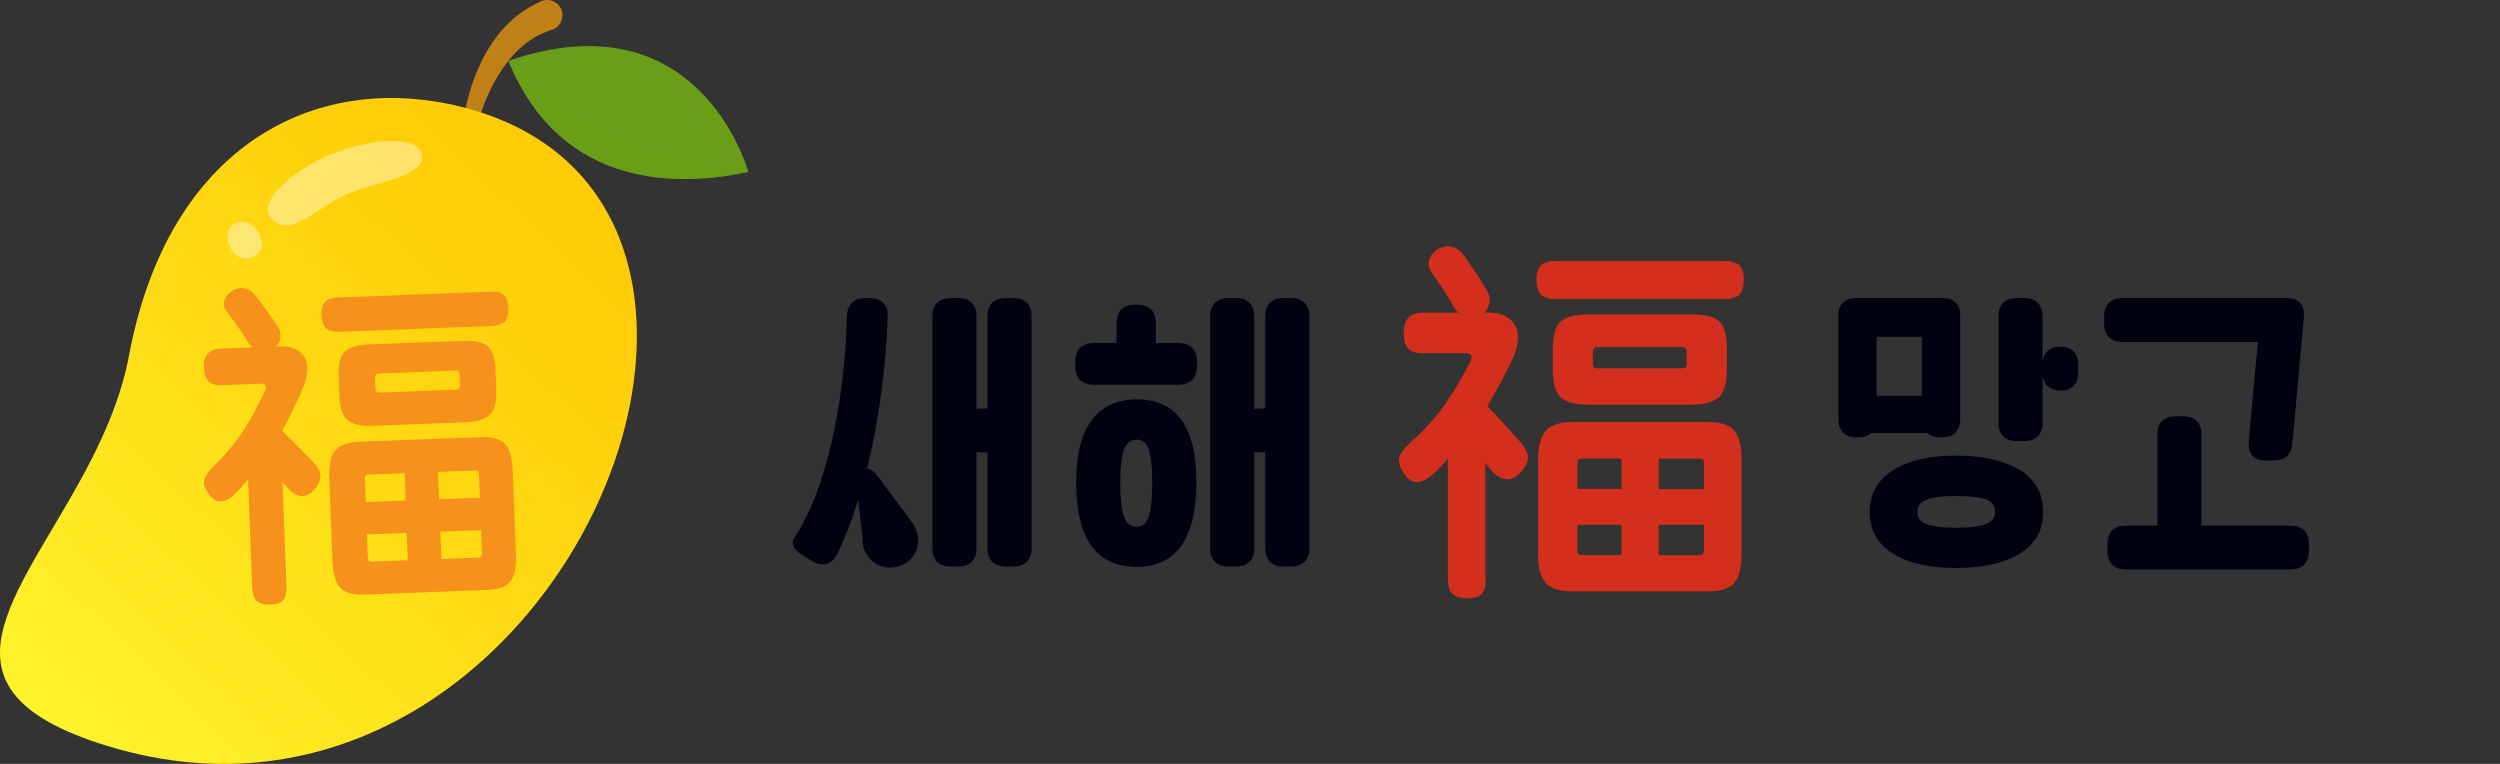 <svg fill="none" height="44" viewBox="0 0 144 44" width="144" xmlns="http://www.w3.org/2000/svg" xmlns:xlink="http://www.w3.org/1999/xlink"><rect x="0" y="0" width="144" height="44" fill="#333333" stroke="none"/><linearGradient id="a" gradientUnits="userSpaceOnUse" x1="34.498" x2=".988" y1="9.129" y2="44.205"><stop offset=".07" stop-color="#fecc05"/><stop offset=".49" stop-color="#fedc15"/><stop offset=".97" stop-color="#fff52d"/></linearGradient><clipPath id="b"><path d="m0 0h133v44h-133z"/></clipPath><g clip-path="url(#b)"><path d="m47.879 25.563c.529-2.281.831-4.731.902-7.341.014-.338.113-.596.297-.779.184-.183.444-.272.784-.272h.231c.34 0 .6.089.784.272.184.183.269.441.255.779-.042 1.333-.161 2.769-.359 4.3s-.472 3.018-.826 4.468c.227.028.43.174.614.441l1.907 2.572.104.145c.085.099.146.225.189.38.085.197.128.399.128.61 0 .31-.09.596-.274.864-.184.268-.425.455-.722.568-.212.085-.415.127-.614.127-.326 0-.623-.089-.892-.272s-.467-.427-.595-.737c-.085-.225-.118-.451-.104-.676l-.255-2.211c-.34 1.094-.741 2.136-1.209 3.117-.212.394-.486.591-.826.591-.198 0-.401-.066-.614-.188l-.486-.296c-.425-.253-.637-.507-.637-.76 0-.099.033-.202.104-.315.878-1.305 1.577-3.103 2.11-5.384zm9.273-8.12c.184-.183.444-.272.784-.272h.425c.34 0 .6.089.784.272.184.183.274.441.274.779v13.359c0 .338-.09.596-.274.779-.184.183-.444.272-.784.272h-.425c-.34 0-.6-.089-.784-.272-.184-.183-.274-.441-.274-.779v-5.52h-.359c-.128 0-.217-.005-.274-.024v5.543c0 .338-.09.596-.274.779s-.444.272-.784.272h-.425c-.34 0-.6-.089-.784-.272s-.274-.441-.274-.779v-13.359c0-.338.09-.596.274-.779.184-.183.444-.272.784-.272h.425c.34 0 .6.089.784.272.184.183.274.441.274.779v5.332c.057-.014.146-.024.274-.024h.359v-5.309c0-.338.09-.596.274-.779z" fill="#000111"/><path d="m62.218 20.033c.184-.183.444-.272.784-.272h1.312v-1.159c0-.338.09-.596.274-.779.184-.183.444-.272.784-.272h.146c.34 0 .6.089.784.272.184.183.274.441.274.779v1.159h1.313c.34 0 .6.089.784.272.184.183.274.441.274.779v.296c0 .338-.094.596-.274.779-.184.183-.444.272-.784.272h-4.896c-.34 0-.6-.089-.784-.272-.184-.183-.274-.441-.274-.779v-.296c0-.338.09-.596.274-.779zm.666 4.163c.6-.793 1.464-1.192 2.597-1.192 2.29 0 3.432 1.596 3.432 4.783s-1.143 4.867-3.432 4.867c-1.157 0-2.03-.404-2.616-1.211-.586-.807-.878-2.028-.878-3.656s.302-2.797.902-3.591zm1.846 5.52c.132.413.387.62.751.62.34 0 .571-.206.699-.62.128-.413.189-1.056.189-1.929 0-.873-.061-1.446-.189-1.854-.127-.408-.359-.61-.699-.61-.368 0-.619.202-.751.61-.132.408-.203 1.028-.203 1.854 0 .873.066 1.511.203 1.929zm8.423-12.274c.184-.183.444-.272.784-.272h.425c.34 0 .6.089.784.272.184.183.274.441.274.779v13.359c0 .338-.094.596-.274.779-.184.183-.444.272-.784.272h-.425c-.34 0-.6-.089-.784-.272-.184-.183-.274-.441-.274-.779v-5.52h-.359c-.128 0-.217-.005-.274-.024v5.543c0 .338-.09.596-.274.779s-.444.272-.784.272h-.425c-.34 0-.6-.089-.784-.272s-.274-.441-.274-.779v-13.359c0-.338.09-.596.274-.779.184-.183.444-.272.784-.272h.425c.34 0 .6.089.784.272.184.183.274.441.274.779v5.332c.057-.014.146-.024.274-.024h.359v-5.309c0-.338.09-.596.274-.779z" fill="#000111"/><path d="m85.584 33.326c0 .408-.075.699-.222.873-.146.174-.434.263-.859.263-.34 0-.609-.075-.807-.23s-.297-.455-.297-.906v-6.909c-.113.141-.231.277-.359.413-.127.132-.26.263-.401.39-.765.732-1.365.732-1.804 0-.198-.296-.279-.563-.245-.812.033-.244.25-.549.647-.915.85-.76 1.534-1.521 2.054-2.286.524-.765.982-1.549 1.379-2.352.184-.338.099-.507-.255-.507h-2.46c-.411 0-.694-.094-.859-.286-.161-.188-.245-.488-.245-.896 0-.774.368-1.159 1.1-1.159h2.054c-.099-.085-.189-.197-.274-.338-.198-.366-.397-.695-.595-.99-.198-.296-.401-.596-.614-.906-.198-.254-.274-.498-.222-.728.047-.23.179-.432.392-.601.255-.197.534-.277.836-.244.302.033.552.188.751.455.099.141.189.272.274.39.085.117.175.254.274.399.099.145.212.319.34.516.128.197.274.427.444.695.156.239.217.483.189.737-.028.254-.128.455-.297.61h.189c.425 0 .765.07 1.029.211.26.141.453.329.571.558.118.23.165.507.137.831-.028.324-.118.662-.274 1.009-.241.507-.482.986-.722 1.441-.241.455-.496.901-.765 1.338.354.366.68.713.977 1.042.297.329.571.634.826.915.354.38.533.709.538.99.005.282-.146.582-.458.906-.283.296-.581.413-.892.347s-.609-.286-.892-.662c-.057-.042-.099-.089-.127-.136-.028-.047-.057-.103-.085-.16v6.679zm14.858-17.217c0 .394-.081.676-.246.854-.16.174-.463.263-.902.263h-9.646c-.439 0-.737-.089-.902-.263-.161-.174-.245-.46-.245-.854s.08-.652.245-.821c.161-.169.463-.254.902-.254h9.646c.439 0 .737.085.902.254.161.169.246.441.246.821zm-.128 15.762c0 .789-.132 1.347-.401 1.685-.269.338-.784.507-1.549.507h-7.781c-.751 0-1.27-.164-1.558-.493-.288-.329-.434-.896-.434-1.694v-5.374c0-.774.146-1.328.434-1.676.288-.343.807-.516 1.558-.516h7.781c.765 0 1.28.174 1.549.516.269.343.401.901.401 1.676v5.374zm-.85-10.556c0 .803-.165 1.333-.496 1.601-.331.268-.859.399-1.577.399h-5.892c-.722 0-1.242-.131-1.567-.399-.326-.268-.486-.803-.486-1.601v-1.244c0-.803.161-1.328.486-1.582.326-.254.85-.38 1.567-.38h5.892c.354 0 .661.024.921.075.26.052.477.141.647.272.17.132.297.329.382.577.085.253.128.577.128.972v1.305zm-6.062 5.098h-2.205c-.113 0-.198.014-.255.042-.057.028-.085.117-.085.272v1.432h2.545v-1.751zm0 3.816h-2.545v1.413c0 .141.019.23.052.272.033.042.132.061.288.061h2.205v-1.751zm3.753-9.946c0-.141-.033-.225-.094-.253-.061-.028-.161-.042-.288-.042h-4.75c-.184 0-.274.099-.274.296v.676c0 .169.09.254.274.254h4.83c.198 0 .297-.07.297-.211v-.718zm.996 6.449c0-.155-.024-.244-.075-.272-.052-.028-.118-.042-.203-.042h-2.332v1.751h2.606v-1.432zm0 3.497h-2.606v1.751h2.351c.17 0 .255-.099.255-.296z" fill="#d42e1c"/><path d="m106.169 17.419c.184-.169.443-.254.783-.254h4.896c.34 0 .6.085.784.254s.274.413.274.737v5.985c0 .338-.094.596-.274.779-.184.183-.444.272-.784.272h-.085c-.311 0-.566-.085-.764-.254h-3.202c-.184.169-.439.254-.764.254h-.085c-.34 0-.6-.089-.784-.272-.184-.183-.274-.441-.274-.779v-5.985c0-.324.09-.568.274-.737zm2.861 9.669c.892-.563 2.096-.845 3.626-.845 1.529 0 2.743.272 3.654.812.911.54 1.369 1.352 1.369 2.436 0 1.084-.453 1.854-1.355 2.403-.906.549-2.124.821-3.668.821s-2.734-.277-3.626-.831c-.893-.554-1.336-1.352-1.336-2.389 0-1.037.443-1.84 1.336-2.403zm-.935-7.689v3.394h2.606v-3.394zm2.894 10.8c.359.131.916.202 1.662.202s1.331-.066 1.704-.202c.373-.131.562-.371.562-.704 0-.366-.184-.61-.552-.737s-.94-.188-1.719-.188-1.303.066-1.662.202c-.358.131-.538.376-.538.728 0 .352.18.573.538.704zm4.396-12.758c.184-.183.443-.272.783-.272h.425c.34 0 .6.089.784.272.184.183.274.441.274.779v2.802c0-.338.09-.596.264-.779.175-.183.435-.272.775-.272s.576.094.75.272c.175.183.265.441.265.779v.422c0 .338-.09.596-.265.779-.174.183-.429.272-.75.272s-.581-.089-.765-.272-.274-.441-.274-.779v2.91c0 .338-.095.596-.274.779-.179.183-.444.272-.784.272h-.425c-.34 0-.599-.089-.783-.272-.184-.183-.274-.441-.274-.779v-6.13c0-.338.09-.596.274-.779z" fill="#000111"/><path d="m121.47 17.442c.185-.183.444-.272.784-.272h9.452c.354 0 .614.094.784.286.17.192.241.46.213.812l-.657 7.247c-.056.676-.425 1.009-1.1 1.009h-.425c-.354 0-.613-.094-.783-.286-.17-.188-.241-.46-.213-.812l.529-5.731h-7.8c-.34 0-.599-.089-.784-.272-.184-.183-.273-.441-.273-.779v-.422c0-.338.089-.596.273-.779zm.189 15.086c-.184-.183-.273-.441-.273-.779v-.422c0-.338.089-.596.273-.779.184-.183.444-.272.784-.272h1.823v-5.248c0-.338.089-.596.273-.779.184-.183.444-.272.784-.272h.425c.34 0 .6.089.784.272.184.183.274.441.274.779v5.248h5.127c.34 0 .6.094.784.272.184.183.274.441.274.779v.422c0 .338-.09.596-.274.779-.184.183-.444.272-.784.272h-9.495c-.34 0-.599-.089-.783-.272z" fill="#000111"/><path d="m31.883 1.676c-.033.014-.061.028-.095.038h-.014c-.331.113-.656.249-.968.427-.307.183-.6.404-.874.652-.543.507-1.01 1.131-1.397 1.817-.387.685-.694 1.436-.944 2.206-.245.77-.439 1.577-.548 2.37v.014c-.009.061-.038.117-.076.16-.061.066-.161.103-.255.089-.151-.019-.255-.15-.255-.296.019-.868.118-1.709.279-2.553.17-.84.397-1.68.741-2.492.335-.817.788-1.605 1.388-2.319.302-.352.647-.681 1.029-.972.382-.286.807-.535 1.251-.737.439-.202.963-.009 1.171.427.203.451.009.972-.434 1.173z" fill="#c18017"/><path d="m31.883 1.676c-.033.014-.061.028-.095.038h-.014c-.331.113-.656.249-.968.427-.307.183-.6.404-.874.652-.543.507-1.01 1.131-1.397 1.817-.387.685-.694 1.436-.944 2.206-.245.77-.439 1.577-.548 2.37v.014c-.009.061-.038.117-.076.16.406-6.44 3.905-8.341 5.349-8.857.203.451.009.972-.434 1.173z" fill="#c18017" opacity=".33"/><path d="m5.666 42.803c-2.668-.882-4.235-1.901-5.019-3.065-2.979-4.398 5.198-10.819 6.785-19.259 2.162-11.533 9.91-15.907 17.738-14.617.656.108 1.308.253 1.959.441 21.123 6.027 4.211 44.962-21.458 36.499z" fill="url(#a)"/><path d="m43.101 9.904c-3.735.812-10.727 1.164-13.819-6.398 9.41-3.234 12.804 3.642 13.612 5.787.142.38.208.61.208.61z" fill="#6a9e18"/><path d="m43.101 9.904c-3.735.812-10.727 1.164-13.819-6.398 0 0 6.737 6.722 13.612 5.787.142.38.208.61.208.61z" fill="#6a9e18" opacity=".19"/><g fill="#fff" opacity=".4"><path d="m15.576 11.523c.349-.676 1.393-1.563 2.568-2.197 1.176-.634 2.479-1 3.522-1.145 1.043-.141 1.827-.052 2.261.221.434.277.519.737.217 1.117-.302.376-.996.666-1.77.896s-1.624.404-2.488.817c-.864.413-1.737 1.065-2.403 1.422s-1.124.413-1.52.211c-.397-.206-.737-.671-.387-1.347z"/><path d="m13.229 14.213c-.175-.399-.151-.911.109-1.197.26-.286.746-.352 1.133-.094.387.258.666.84.6 1.272-.071.432-.486.709-.888.704-.397 0-.774-.286-.949-.685z"/></g><path d="m16.492 33.758c.014.366-.043.634-.17.798-.127.164-.382.254-.765.268-.307.009-.552-.047-.732-.183-.184-.131-.283-.404-.297-.807l-.241-6.229c-.099.132-.198.258-.312.385-.109.127-.227.249-.349.366-.661.685-1.204.704-1.624.061-.189-.258-.274-.498-.25-.723.024-.221.208-.507.552-.85.737-.713 1.327-1.422 1.775-2.131.444-.709.831-1.432 1.161-2.164.156-.31.071-.46-.245-.446l-2.214.085c-.368.014-.633-.061-.784-.225-.151-.164-.236-.432-.25-.798-.028-.695.293-1.056.954-1.084l1.851-.07c-.094-.07-.179-.169-.26-.296-.194-.324-.383-.615-.571-.873-.189-.258-.383-.526-.586-.793-.189-.221-.264-.436-.227-.648.038-.211.146-.394.331-.554.222-.188.472-.268.746-.249.274.024.505.15.694.38.094.122.179.239.264.343.08.103.17.221.264.352s.203.282.326.455c.123.174.264.376.425.61.146.211.212.427.198.657-.019.23-.099.418-.245.563h.17c.383-.024.694.028.935.145.241.117.42.277.533.483.118.206.165.455.151.746-.014.291-.085.601-.212.92-.198.465-.397.906-.6 1.324-.198.418-.415.831-.642 1.234.331.319.637.62.916.906.279.286.538.554.779.798.331.329.505.62.519.873.014.254-.109.53-.378.831-.245.277-.51.39-.788.343-.279-.047-.557-.235-.826-.568-.052-.037-.094-.075-.118-.117-.028-.042-.057-.089-.08-.141l.231 6.022zm12.79-16.029c.014.357-.052.615-.189.779-.142.164-.406.254-.803.268l-8.692.333c-.397.014-.67-.052-.822-.206-.151-.15-.236-.408-.25-.76-.014-.352.052-.592.189-.751.142-.16.406-.244.803-.258l8.692-.333c.397-.014.666.052.822.197.151.145.236.39.25.732zm.434 14.208c.028.709-.076 1.22-.302 1.535-.231.315-.689.483-1.379.507l-7.011.268c-.675.028-1.147-.103-1.421-.394-.274-.286-.425-.793-.449-1.516l-.189-4.844c-.028-.695.085-1.206.335-1.526s.713-.493 1.388-.521l7.011-.268c.689-.028 1.157.113 1.412.413.255.3.397.798.42 1.497l.189 4.844zm-1.133-9.486c.028.723-.104 1.211-.392 1.46-.288.254-.76.39-1.407.413l-5.311.202c-.651.024-1.124-.075-1.426-.305-.302-.23-.467-.704-.496-1.427l-.043-1.122c-.028-.723.099-1.202.383-1.441.283-.239.751-.371 1.402-.394l5.311-.202c.316-.014.595 0 .836.033.236.037.434.108.59.225.156.113.279.286.364.507.085.225.137.516.146.868l.047 1.178zm-5.283 4.806-1.988.075c-.104 0-.179.019-.227.047-.052.028-.071.113-.066.249l.052 1.291 2.295-.089-.061-1.577zm.132 3.436-2.295.089.047 1.272c.005.127.024.206.057.244.033.037.118.052.26.047l1.988-.075-.061-1.577zm3.036-9.092c-.005-.127-.038-.202-.094-.225-.057-.023-.146-.033-.26-.028l-4.278.164c-.165.005-.245.099-.236.277l.024.61c.005.15.09.225.255.216l4.353-.169c.179-.005.264-.075.26-.202l-.024-.648zm1.124 5.778c-.005-.141-.033-.221-.076-.244-.047-.024-.109-.033-.184-.033l-2.101.08.061 1.577 2.351-.089zm.123 3.154-2.351.089.061 1.577 2.12-.08c.151-.005.227-.099.217-.277l-.052-1.31z" fill="#f6911b"/></g></svg>